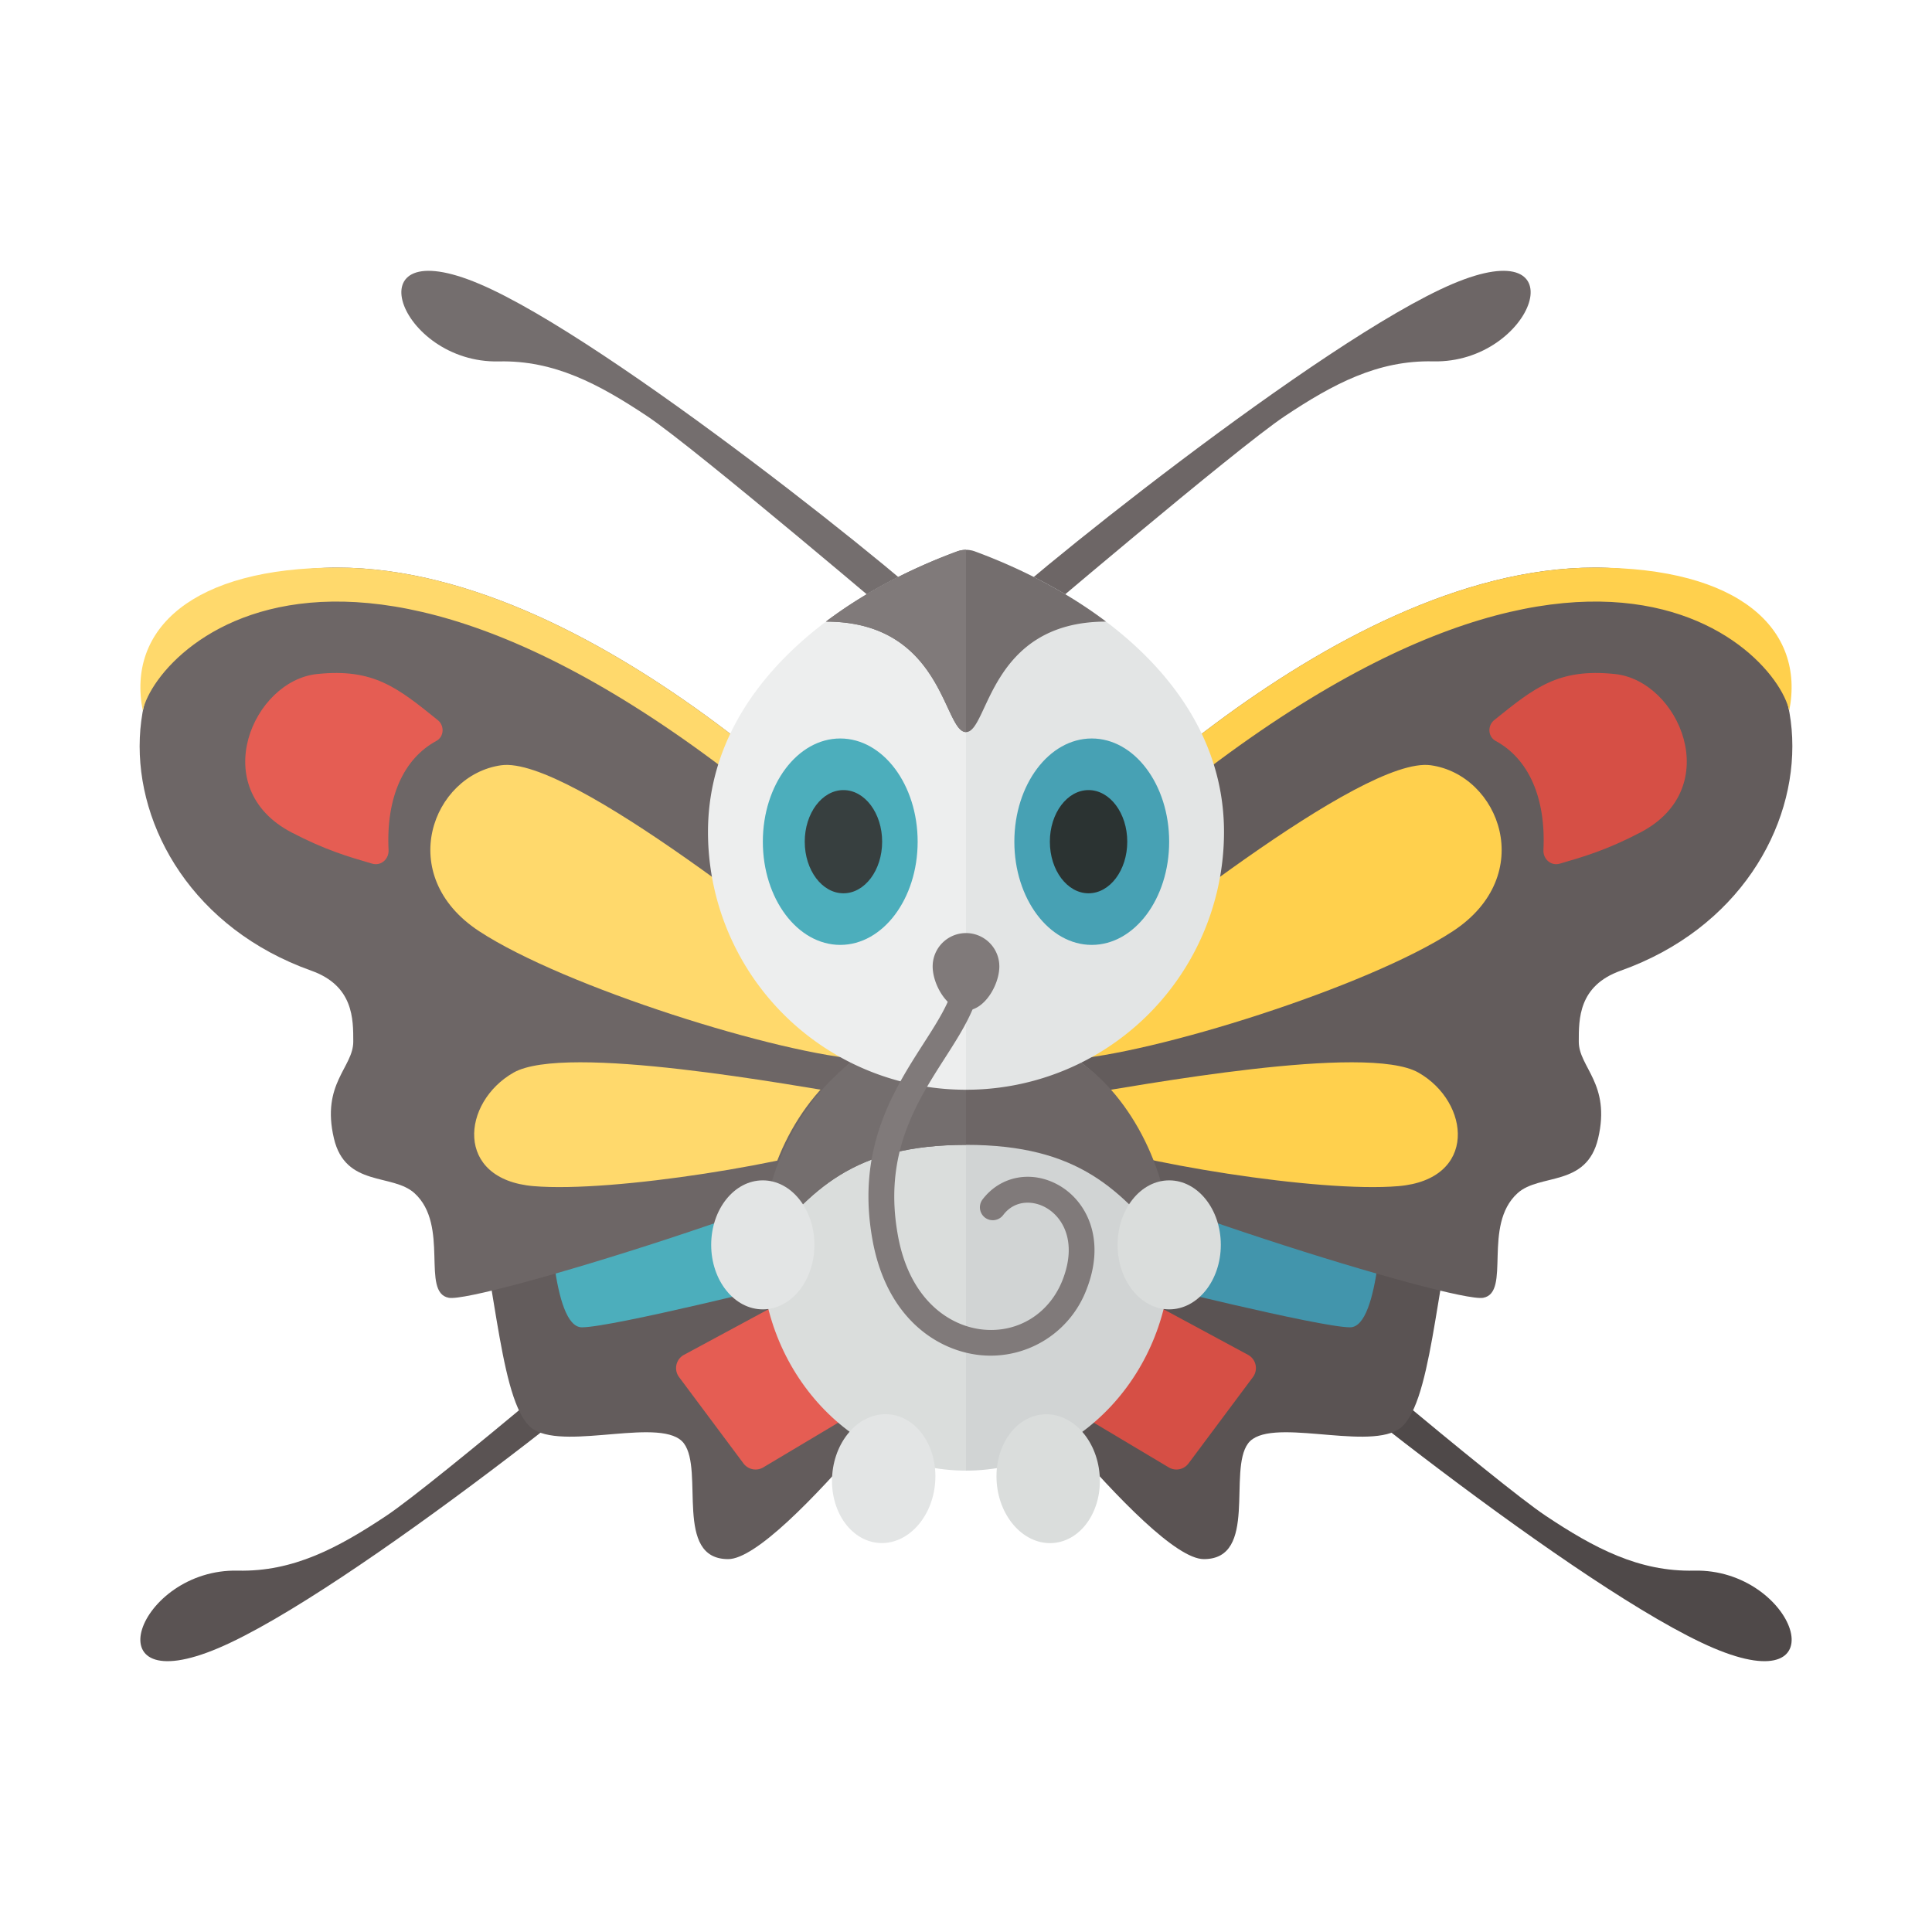 <svg xmlns="http://www.w3.org/2000/svg" width="100%" height="100%" viewBox="-2.72 -2.72 37.44 37.44"><path fill="#5A5353" d="M10.765 22.529c-.75.812-6.75 5.625-9.25 6.688s-1.573-1.545.375-1.5c1.07.025 1.937-.438 2.875-1.062s5.125-4.188 5.125-4.188l.875.062z"/><path fill="#635C5C" d="M6.443 20.501c.462 1.617.528 4.09 1.187 4.486.66.396 2.507-.264 2.903.264.396.528-.198 2.243.858 2.243s4.552-4.684 4.552-4.684l-.33-4.156s-9.434.923-9.17 1.847z"/><path fill="#4CAEBC" d="M7.899 20.408c.037.256.073 2.594.658 2.594s4.092-.877 4.092-.877l.037-2.265-4.787.548z"/><path fill="#E55D53" d="M12.539 22.454l-2.004 1.081a.292.292 0 00-.095.432l1.248 1.673c.09.12.255.153.384.076l1.673-.998-1.206-2.264z"/><path fill="#6D6666" d="M14.967 14.802c-.448-.647-5.976-6.523-11.154-6.523-4.966 0-5.063 6.187-.5 7.812.82.292.813.94.813 1.375 0 .5-.625.812-.375 1.875.224.952 1.133.672 1.562 1.062.687.626.117 1.927.665 2.027s7.457-2.007 9.897-3.401l-.908-4.227z"/><path fill="#FFD96C" d="M14.967 14.802c-.448-.647-5.976-6.523-11.154-6.523-2.794 0-4.08 1.188-3.766 2.775.266-1.275 4.579-5.775 14.829 4.225l.091-.477z"/><path fill="#FFD96C" d="M14.148 16.619c-1.296-1-5.825-4.697-7.156-4.509s-2.075 2.134-.428 3.215 5.839 2.395 7.482 2.491l.102-1.197z"/><path fill="#E55D53" d="M5.735 11.639c.152-.082.163-.296.028-.405-.781-.628-1.242-1.007-2.339-.892-1.243.13-2.143 2.206-.497 3.068.658.344 1.109.474 1.567.607.169.049.324-.088.316-.263-.051-1.025.296-1.774.925-2.115z"/><path fill="#FFD96C" d="M13.883 18.512c-1.246-.198-5.645-1.019-6.651-.446-1.006.573-1.153 2.069.388 2.2s5.137-.457 6.453-.954l-.19-.8z"/><path fill="#DADDDC" d="M16 17.534v8.245c-2.192 0-3.969-1.903-3.969-4.25 0-1.452.743-2.921 1.781-3.688.331-.243 1.272-.329 2.188-.307z"/><path fill="#746E6E" d="M15.823 9.471c-.75-.812-6.75-5.625-9.25-6.688S5 4.329 6.948 4.284c1.07-.025 1.938.438 2.875 1.062s5.125 4.188 5.125 4.188l.875-.063z"/><ellipse cx="14.406" cy="25.935" fill="#E3E5E5" rx="1.25" ry="1" transform="rotate(-85.429 14.405 25.935)"/><path fill="#4F4949" d="M21.235 22.529c.75.812 6.75 5.625 9.25 6.688s1.573-1.545-.375-1.5c-1.07.025-1.938-.438-2.875-1.062s-5.125-4.188-5.125-4.188l-.875.062z"/><path fill="#5A5353" d="M25.557 20.501c-.462 1.617-.528 4.09-1.187 4.486-.66.396-2.507-.264-2.903.264-.396.528.198 2.243-.858 2.243s-4.552-4.684-4.552-4.684l.33-4.156s9.434.923 9.17 1.847z"/><path fill="#4295AC" d="M24.101 20.408c-.037.256-.073 2.594-.658 2.594-.585 0-4.092-.877-4.092-.877l-.037-2.265 4.787.548z"/><path fill="#D64F45" d="M19.461 22.454l2.004 1.081a.292.292 0 01.095.432l-1.248 1.673a.292.292 0 01-.384.076l-1.673-.998 1.206-2.264z"/><path fill="#635C5C" d="M17.033 14.802c.448-.647 5.976-6.523 11.154-6.523 4.966 0 5.063 6.187.5 7.812-.82.292-.812.94-.812 1.375 0 .5.625.812.375 1.875-.224.952-1.133.672-1.562 1.062-.688.626-.118 1.927-.666 2.027s-7.457-2.007-9.897-3.401l.908-4.227z"/><path fill="#FFD04D" d="M17.033 14.802c.448-.647 5.976-6.523 11.154-6.523 2.794 0 4.08 1.188 3.766 2.775-.266-1.275-4.579-5.775-14.829 4.225l-.091-.477z"/><path fill="#FFD04D" d="M17.852 16.619c1.296-1 5.825-4.697 7.156-4.509s2.075 2.134.428 3.215c-1.647 1.082-5.839 2.395-7.482 2.491l-.102-1.197z"/><path fill="#D64F45" d="M26.265 11.639c-.152-.082-.163-.296-.028-.405.781-.628 1.242-1.007 2.339-.892 1.243.13 2.143 2.206.497 3.068-.658.344-1.109.474-1.567.607-.169.049-.324-.088-.316-.263.051-1.025-.296-1.774-.925-2.115z"/><path fill="#FFD04D" d="M18.117 18.512c1.246-.198 5.645-1.019 6.651-.446 1.006.573 1.153 2.069-.388 2.2s-5.137-.457-6.453-.954l.19-.8z"/><path fill="#D1D4D4" d="M18.188 17.841c1.038.767 1.781 2.235 1.781 3.688 0 2.347-1.777 4.25-3.969 4.25v-8.245c.916-.022 1.857.064 2.188.307z"/><path fill="#6D6666" d="M18.187 17.841c-.339-.231-1.272-.329-2.187-.307-.916-.022-1.849.076-2.188.307-1.088.745-1.823 2.226-1.781 3.688.969-1.188 1.777-2.063 3.969-2.063s3 .875 3.969 2.062c.012-1.495-.757-2.988-1.782-3.687z"/><path fill="#746E6E" d="M16 17.534v1.932c-2.192 0-3 .875-3.969 2.062 0-1.452.743-2.921 1.781-3.688.331-.242 1.272-.328 2.188-.306z"/><path fill="#6D6666" d="M16.177 9.471c.75-.812 6.75-5.625 9.25-6.688s1.573 1.545-.375 1.5c-1.07-.025-1.938.438-2.875 1.062s-5.125 4.188-5.125 4.188l-.875-.062z"/><ellipse cx="19.938" cy="21.404" fill="#DADDDC" rx="1" ry="1.25"/><ellipse cx="17.594" cy="25.935" fill="#DADDDC" rx="1" ry="1.25" transform="rotate(-4.585 17.598 25.954)"/><path fill="#EDEEEE" d="M16 7.935v10.463a4.996 4.996 0 01-5-4.994c0-2.697 2.385-4.537 4.825-5.437A.526.526 0 0116 7.935z"/><ellipse cx="13.563" cy="13.591" fill="#4CAEBC" rx="1.5" ry="2"/><ellipse cx="13.625" cy="13.591" fill="#373F3F" rx=".75" ry="1"/><path fill="#E3E5E5" d="M16.175 7.967c2.44.9 4.825 2.74 4.825 5.437a4.996 4.996 0 01-5 4.994V7.935a.526.526 0 01.175.032z"/><path fill="#746E6E" d="M16.175 7.967a.502.502 0 00-.35 0c-.892.329-1.776.783-2.539 1.359 2.277 0 2.277 2.141 2.714 2.141.437 0 .437-2.141 2.714-2.141-.763-.576-1.647-1.03-2.539-1.359z"/><ellipse cx="18.437" cy="13.591" fill="#47A1B4" rx="1.5" ry="2"/><ellipse cx="18.375" cy="13.591" fill="#2B3332" rx=".75" ry="1"/><path fill="#807A7A" d="M16.481 23.551c-.064 0-.129-.003-.194-.009-.83-.08-1.816-.704-2.096-2.217-.327-1.773.399-2.907.983-3.818.343-.534.639-.996.617-1.444a.25.25 0 01.238-.261c.141-.011.255.1.262.238.027.608-.324 1.157-.696 1.738-.564.88-1.204 1.878-.912 3.458.229 1.24 1.003 1.748 1.651 1.81.679.066 1.282-.312 1.537-.96.289-.74.006-1.219-.324-1.404-.25-.141-.604-.151-.828.146a.252.252 0 01-.351.048.252.252 0 01-.048-.351c.347-.457.95-.572 1.472-.28.545.306.925 1.05.544 2.022a1.987 1.987 0 01-1.855 1.284z"/><path fill="#807A7A" d="M16.646 16.008a.646.646 0 10-1.292 0c0 .357.289.854.646.854s.646-.497.646-.854zM16 7.935v3.531c-.438 0-.438-2.14-2.714-2.14.763-.576 1.648-1.03 2.539-1.359A.526.526 0 0116 7.935z"/><ellipse cx="12.062" cy="21.404" fill="#E3E5E5" rx="1" ry="1.25"/></svg>
